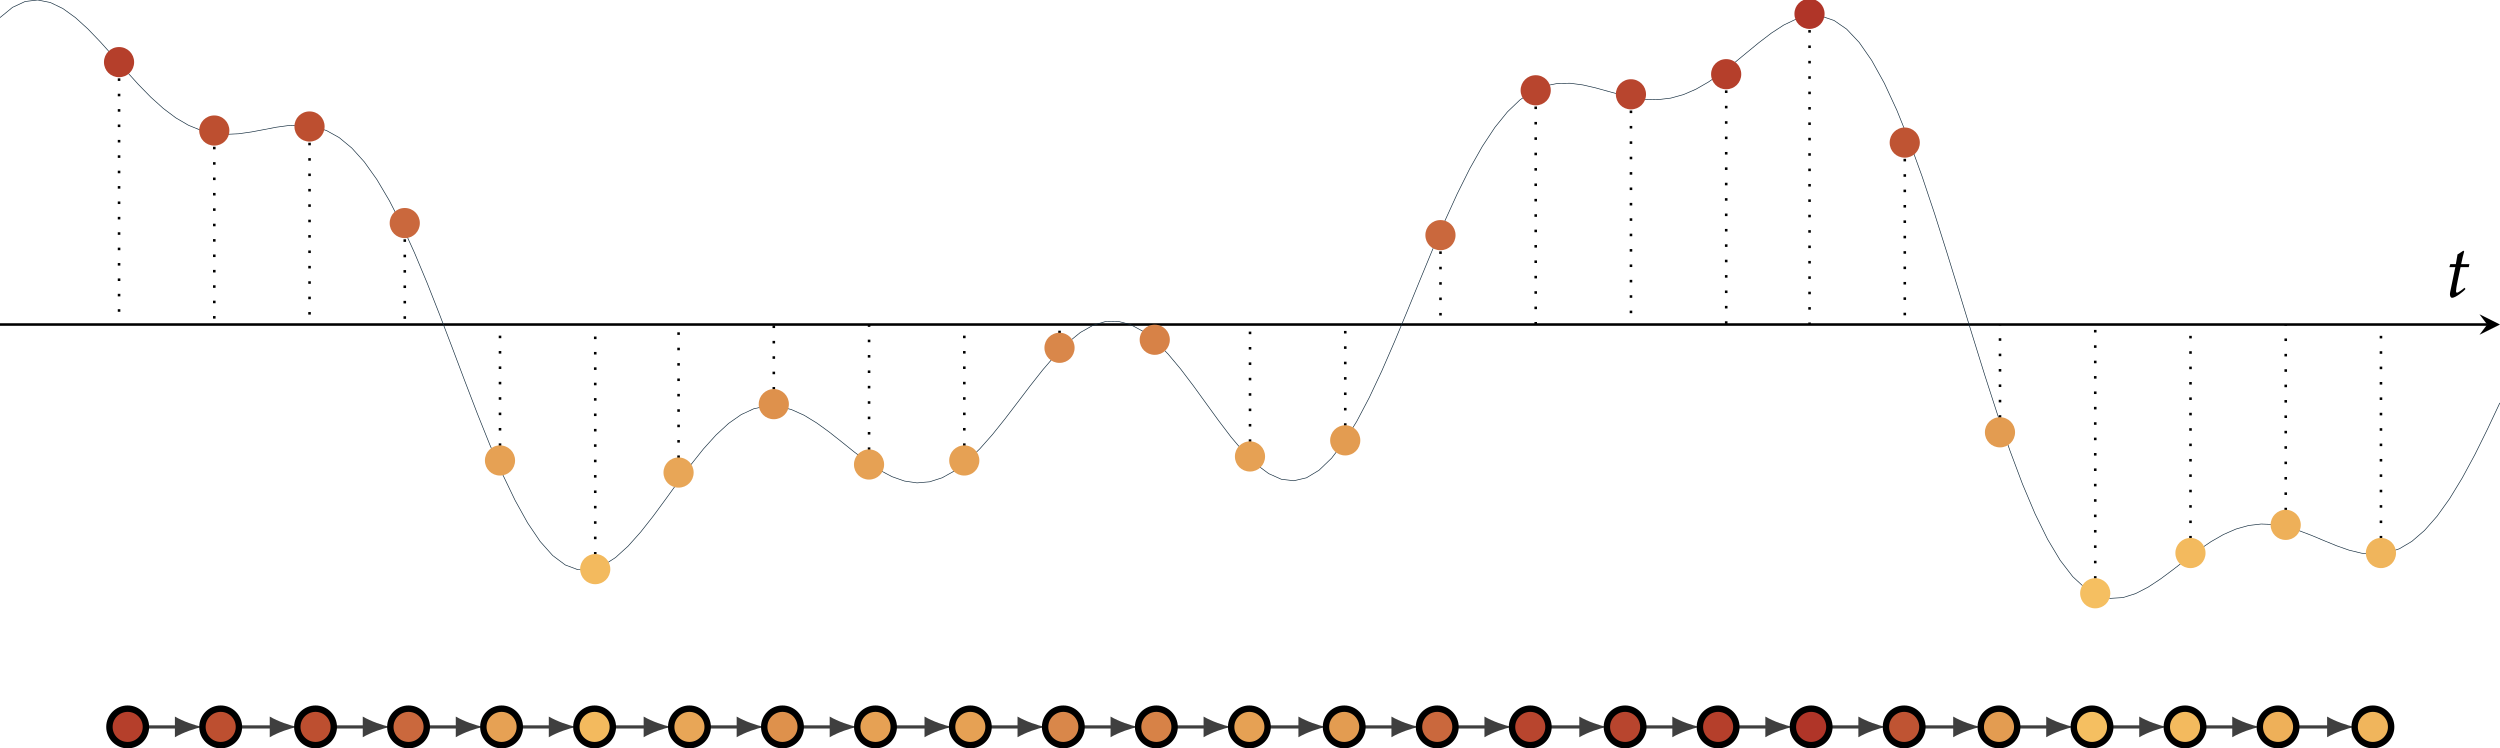 <?xml version="1.0" encoding="UTF-8" standalone="no"?>
<svg
   xmlns:dc="http://purl.org/dc/elements/1.1/"
   xmlns:cc="http://creativecommons.org/ns#"
   xmlns:rdf="http://www.w3.org/1999/02/22-rdf-syntax-ns#"
   xmlns:svg="http://www.w3.org/2000/svg"
   xmlns="http://www.w3.org/2000/svg"
   xmlns:xlink="http://www.w3.org/1999/xlink"
   xmlns:sodipodi="http://sodipodi.sourceforge.net/DTD/sodipodi-0.dtd"
   xmlns:inkscape="http://www.inkscape.org/namespaces/inkscape"
   inkscape:version="1.0 (unknown)"
   sodipodi:docname="time_serie_line_graph.svg"
   id="svg3499"
   version="1.2"
   viewBox="0 0 388.547 116.307"
   height="116.307pt"
   width="388.547pt">
  <sodipodi:namedview
     inkscape:current-layer="surface58248"
     inkscape:window-maximized="0"
     inkscape:window-y="60"
     inkscape:window-x="15"
     inkscape:cy="-11.482441"
     inkscape:cx="308.87472"
     inkscape:zoom="1.8861335"
     showgrid="false"
     id="namedview3501"
     inkscape:window-height="1903"
     inkscape:window-width="2968"
     inkscape:pageshadow="2"
     inkscape:pageopacity="0"
     guidetolerance="10"
     gridtolerance="10"
     objecttolerance="10"
     borderopacity="1"
     bordercolor="#666666"
     pagecolor="#ffffff" />
  <defs
     id="defs3182">
    <g
       id="g3174">
      <symbol
         id="glyph0-0"
         overflow="visible">
        <path
           id="path3156"
           d=""
           style="stroke:none" />
      </symbol>
      <symbol
         id="glyph0-1"
         overflow="visible">
        <path
           id="path3159"
           d="m 5.469,-2.672 c 0,-1.297 -1.031,-2.344 -2.344,-2.344 -1.312,0 -2.344,1.047 -2.344,2.344 0,1.312 1.031,2.344 2.344,2.344 1.312,0 2.344,-1.031 2.344,-2.344 z m 0,0"
           style="stroke:none" />
      </symbol>
      <symbol
         id="glyph1-0"
         overflow="visible">
        <path
           id="path3162"
           d=""
           style="stroke:none" />
      </symbol>
      <symbol
         id="glyph1-1"
         overflow="visible">
        <path
           id="path3165"
           d="M 4.047,-5.109 H 2.766 C 2.875,-5.672 3.125,-6.75 3.234,-7.078 l -0.125,-0.125 C 2.984,-7.125 2.375,-6.688 2.203,-6.625 L 1.938,-5.109 H 1.078 L 0.938,-4.641 H 1.859 L 1.062,-0.781 C 0.938,-0.172 1.141,0.125 1.359,0.125 c 0.5,0 1.766,-0.953 2.078,-1.375 L 3.281,-1.438 C 3.078,-1.25 2.344,-0.672 2.109,-0.672 1.984,-0.672 1.922,-0.844 2,-1.188 1.953,-1.375 2.578,-4.203 2.672,-4.641 h 1.281 z m 0,0"
           style="stroke:none" />
      </symbol>
      <symbol
         id="glyph2-0"
         overflow="visible">
        <path
           id="path3168"
           d=""
           style="stroke:none" />
      </symbol>
      <symbol
         id="glyph2-1"
         overflow="visible">
        <path
           id="path3171"
           d="m 4.906,0.016 v -0.312 C 4.141,-0.344 3.641,-0.203 3.641,-1.109 V -7.844 L 3.547,-7.953 C 2.109,-7.312 2.562,-7.5 1.156,-6.938 l 0.141,0.25 c 0.281,0 0.891,-0.359 1.219,-0.359 0.156,0 0.156,0.359 0.156,0.453 v 5.484 c 0,0.922 -0.562,0.766 -1.297,0.812 v 0.312 c 1.172,-0.031 2.359,-0.031 3.531,0 z m 0,0"
           style="stroke:none" />
      </symbol>
    </g>
    <clipPath
       id="clip1">
      <path
         id="path3176"
         d="M 120.641,94.895 H 509.188 V 190 H 120.641 Z m 0,0" />
    </clipPath>
    <clipPath
       id="clip2">
      <path
         id="path3179"
         d="m 399,94.895 h 6 V 100 h -6 z m 0,0" />
    </clipPath>
  </defs>
  <g
     transform="translate(-120.641,-94.895)"
     id="surface58248">
    <path
       id="path3184"
       transform="matrix(1,0,0,-1,120.642,207.87)"
       d="m 22.678,-0.001 c 3.426,0 5.359,0 4.93,0"
       style="fill:none;stroke:#3f3f3f;stroke-width:0.498;stroke-linecap:butt;stroke-linejoin:miter;stroke-miterlimit:10;stroke-opacity:1" />
    <path
       id="path3186"
       d="m 152.105,207.871 c -1.141,-0.215 -2.996,-0.859 -4.281,-1.609 v 3.215 c 1.285,-0.75 3.141,-1.391 4.281,-1.605"
       style="fill:#3f3f3f;fill-opacity:1;fill-rule:nonzero;stroke:none" />
    <path
       id="path3188"
       transform="matrix(1,0,0,-1,120.642,207.87)"
       d="m 37.135,-0.001 c 3.535,0 5.531,0 5.215,0"
       style="fill:none;stroke:#3f3f3f;stroke-width:0.498;stroke-linecap:butt;stroke-linejoin:miter;stroke-miterlimit:10;stroke-opacity:1" />
    <path
       id="path3190"
       d="m 166.848,207.871 c -1.145,-0.215 -3,-0.859 -4.285,-1.609 v 3.215 c 1.285,-0.75 3.141,-1.391 4.285,-1.605"
       style="fill:#3f3f3f;fill-opacity:1;fill-rule:nonzero;stroke:none" />
    <path
       id="path3192"
       transform="matrix(1,0,0,-1,120.642,207.87)"
       d="m 51.874,-0.001 c 3.43,0 5.363,0 4.934,0"
       style="fill:none;stroke:#3f3f3f;stroke-width:0.498;stroke-linecap:butt;stroke-linejoin:miter;stroke-miterlimit:10;stroke-opacity:1" />
    <path
       id="path3194"
       d="m 181.305,207.871 c -1.145,-0.215 -3,-0.859 -4.285,-1.609 v 3.215 c 1.285,-0.75 3.141,-1.391 4.285,-1.605"
       style="fill:#3f3f3f;fill-opacity:1;fill-rule:nonzero;stroke:none" />
    <path
       id="path3196"
       transform="matrix(1,0,0,-1,120.642,207.87)"
       d="m 66.331,-0.001 c 3.43,0 5.363,0 4.934,0"
       style="fill:none;stroke:#3f3f3f;stroke-width:0.498;stroke-linecap:butt;stroke-linejoin:miter;stroke-miterlimit:10;stroke-opacity:1" />
    <path
       id="path3198"
       d="m 195.762,207.871 c -1.145,-0.215 -3,-0.859 -4.285,-1.609 v 3.215 c 1.285,-0.75 3.141,-1.391 4.285,-1.605"
       style="fill:#3f3f3f;fill-opacity:1;fill-rule:nonzero;stroke:none" />
    <path
       id="path3200"
       transform="matrix(1,0,0,-1,120.642,207.87)"
       d="m 80.788,-0.001 c 3.426,0 5.359,0 4.934,0"
       style="fill:none;stroke:#3f3f3f;stroke-width:0.498;stroke-linecap:butt;stroke-linejoin:miter;stroke-miterlimit:10;stroke-opacity:1" />
    <path
       id="path3202"
       d="m 210.219,207.871 c -1.145,-0.215 -3,-0.859 -4.285,-1.609 v 3.215 c 1.285,-0.75 3.141,-1.391 4.285,-1.605"
       style="fill:#3f3f3f;fill-opacity:1;fill-rule:nonzero;stroke:none" />
    <path
       id="path3204"
       transform="matrix(1,0,0,-1,120.642,207.87)"
       d="m 95.245,-0.001 c 3.539,0 5.535,0 5.215,0"
       style="fill:none;stroke:#3f3f3f;stroke-width:0.498;stroke-linecap:butt;stroke-linejoin:miter;stroke-miterlimit:10;stroke-opacity:1" />
    <path
       id="path3206"
       d="m 224.957,207.871 c -1.141,-0.215 -2.996,-0.859 -4.281,-1.609 v 3.215 c 1.285,-0.75 3.141,-1.391 4.281,-1.605"
       style="fill:#3f3f3f;fill-opacity:1;fill-rule:nonzero;stroke:none" />
    <path
       id="path3208"
       transform="matrix(1,0,0,-1,120.642,207.87)"
       d="m 109.987,-0.001 c 3.426,0 5.359,0 4.93,0"
       style="fill:none;stroke:#3f3f3f;stroke-width:0.498;stroke-linecap:butt;stroke-linejoin:miter;stroke-miterlimit:10;stroke-opacity:1" />
    <path
       id="path3210"
       d="m 239.414,207.871 c -1.141,-0.215 -2.996,-0.859 -4.281,-1.609 v 3.215 c 1.285,-0.75 3.141,-1.391 4.281,-1.605"
       style="fill:#3f3f3f;fill-opacity:1;fill-rule:nonzero;stroke:none" />
    <path
       id="path3212"
       transform="matrix(1,0,0,-1,120.642,207.87)"
       d="m 124.444,-0.001 c 3.426,0 5.359,0 4.93,0"
       style="fill:none;stroke:#3f3f3f;stroke-width:0.498;stroke-linecap:butt;stroke-linejoin:miter;stroke-miterlimit:10;stroke-opacity:1" />
    <path
       id="path3214"
       d="m 253.871,207.871 c -1.141,-0.215 -2.996,-0.859 -4.281,-1.609 v 3.215 c 1.285,-0.75 3.141,-1.391 4.281,-1.605"
       style="fill:#3f3f3f;fill-opacity:1;fill-rule:nonzero;stroke:none" />
    <path
       id="path3216"
       transform="matrix(1,0,0,-1,120.642,207.87)"
       d="m 138.901,-0.001 c 3.535,0 5.531,0 5.215,0"
       style="fill:none;stroke:#3f3f3f;stroke-width:0.498;stroke-linecap:butt;stroke-linejoin:miter;stroke-miterlimit:10;stroke-opacity:1" />
    <path
       id="path3218"
       d="m 268.613,207.871 c -1.145,-0.215 -3,-0.859 -4.285,-1.609 v 3.215 c 1.285,-0.75 3.141,-1.391 4.285,-1.605"
       style="fill:#3f3f3f;fill-opacity:1;fill-rule:nonzero;stroke:none" />
    <path
       id="path3220"
       transform="matrix(1,0,0,-1,120.642,207.87)"
       d="m 153.639,-0.001 c 3.426,0 5.359,0 4.934,0"
       style="fill:none;stroke:#3f3f3f;stroke-width:0.498;stroke-linecap:butt;stroke-linejoin:miter;stroke-miterlimit:10;stroke-opacity:1" />
    <path
       id="path3222"
       d="m 283.07,207.871 c -1.145,-0.215 -3,-0.859 -4.285,-1.609 v 3.215 c 1.285,-0.75 3.141,-1.391 4.285,-1.605"
       style="fill:#3f3f3f;fill-opacity:1;fill-rule:nonzero;stroke:none" />
    <path
       id="path3224"
       transform="matrix(1,0,0,-1,120.642,207.87)"
       d="m 168.096,-0.001 c 3.426,0 5.359,0 4.934,0"
       style="fill:none;stroke:#3f3f3f;stroke-width:0.498;stroke-linecap:butt;stroke-linejoin:miter;stroke-miterlimit:10;stroke-opacity:1" />
    <path
       id="path3226"
       d="m 297.527,207.871 c -1.145,-0.215 -3,-0.859 -4.285,-1.609 v 3.215 c 1.285,-0.75 3.141,-1.391 4.285,-1.605"
       style="fill:#3f3f3f;fill-opacity:1;fill-rule:nonzero;stroke:none" />
    <path
       id="path3228"
       transform="matrix(1,0,0,-1,120.642,207.87)"
       d="m 182.553,-0.001 c 3.426,0 5.359,0 4.934,0"
       style="fill:none;stroke:#3f3f3f;stroke-width:0.498;stroke-linecap:butt;stroke-linejoin:miter;stroke-miterlimit:10;stroke-opacity:1" />
    <path
       id="path3230"
       d="m 311.984,207.871 c -1.145,-0.215 -3,-0.859 -4.285,-1.609 v 3.215 c 1.285,-0.75 3.141,-1.391 4.285,-1.605"
       style="fill:#3f3f3f;fill-opacity:1;fill-rule:nonzero;stroke:none" />
    <path
       id="path3232"
       transform="matrix(1,0,0,-1,120.642,207.87)"
       d="m 197.01,-0.001 c 3.539,0 5.535,0 5.215,0"
       style="fill:none;stroke:#3f3f3f;stroke-width:0.498;stroke-linecap:butt;stroke-linejoin:miter;stroke-miterlimit:10;stroke-opacity:1" />
    <path
       id="path3234"
       d="m 326.723,207.871 c -1.141,-0.215 -3,-0.859 -4.285,-1.609 v 3.215 c 1.285,-0.75 3.145,-1.391 4.285,-1.605"
       style="fill:#3f3f3f;fill-opacity:1;fill-rule:nonzero;stroke:none" />
    <path
       id="path3236"
       transform="matrix(1,0,0,-1,120.642,207.87)"
       d="m 211.749,-0.001 c 3.43,0 5.363,0 4.934,0"
       style="fill:none;stroke:#3f3f3f;stroke-width:0.498;stroke-linecap:butt;stroke-linejoin:miter;stroke-miterlimit:10;stroke-opacity:1" />
    <path
       id="path3238"
       d="m 341.18,207.871 c -1.141,-0.215 -3,-0.859 -4.285,-1.609 v 3.215 c 1.285,-0.75 3.145,-1.391 4.285,-1.605"
       style="fill:#3f3f3f;fill-opacity:1;fill-rule:nonzero;stroke:none" />
    <path
       id="path3240"
       transform="matrix(1,0,0,-1,120.642,207.87)"
       d="m 226.21,-0.001 c 3.426,0 5.359,0 4.93,0"
       style="fill:none;stroke:#3f3f3f;stroke-width:0.498;stroke-linecap:butt;stroke-linejoin:miter;stroke-miterlimit:10;stroke-opacity:1" />
    <path
       id="path3242"
       d="m 355.637,207.871 c -1.141,-0.215 -3,-0.859 -4.285,-1.609 v 3.215 c 1.285,-0.75 3.145,-1.391 4.285,-1.605"
       style="fill:#3f3f3f;fill-opacity:1;fill-rule:nonzero;stroke:none" />
    <path
       id="path3244"
       transform="matrix(1,0,0,-1,120.642,207.87)"
       d="m 240.663,-0.001 c 3.539,0 5.535,0 5.219,0"
       style="fill:none;stroke:#3f3f3f;stroke-width:0.498;stroke-linecap:butt;stroke-linejoin:miter;stroke-miterlimit:10;stroke-opacity:1" />
    <path
       id="path3246"
       d="m 370.379,207.871 c -1.145,-0.215 -3,-0.859 -4.285,-1.609 v 3.215 c 1.285,-0.75 3.141,-1.391 4.285,-1.605"
       style="fill:#3f3f3f;fill-opacity:1;fill-rule:nonzero;stroke:none" />
    <path
       id="path3248"
       transform="matrix(1,0,0,-1,120.642,207.87)"
       d="m 255.405,-0.001 c 3.426,0 5.359,0 4.934,0"
       style="fill:none;stroke:#3f3f3f;stroke-width:0.498;stroke-linecap:butt;stroke-linejoin:miter;stroke-miterlimit:10;stroke-opacity:1" />
    <path
       id="path3250"
       d="m 384.836,207.871 c -1.145,-0.215 -3,-0.859 -4.285,-1.609 v 3.215 c 1.285,-0.75 3.141,-1.391 4.285,-1.605"
       style="fill:#3f3f3f;fill-opacity:1;fill-rule:nonzero;stroke:none" />
    <path
       id="path3252"
       transform="matrix(1,0,0,-1,120.642,207.87)"
       d="m 269.862,-0.001 c 3.426,0 5.359,0 4.93,0"
       style="fill:none;stroke:#3f3f3f;stroke-width:0.498;stroke-linecap:butt;stroke-linejoin:miter;stroke-miterlimit:10;stroke-opacity:1" />
    <path
       id="path3254"
       d="m 399.289,207.871 c -1.141,-0.215 -2.996,-0.859 -4.281,-1.609 v 3.215 c 1.285,-0.75 3.141,-1.391 4.281,-1.605"
       style="fill:#3f3f3f;fill-opacity:1;fill-rule:nonzero;stroke:none" />
    <path
       id="path3256"
       transform="matrix(1,0,0,-1,120.642,207.87)"
       d="m 284.319,-0.001 c 3.426,0 5.359,0 4.934,0"
       style="fill:none;stroke:#3f3f3f;stroke-width:0.498;stroke-linecap:butt;stroke-linejoin:miter;stroke-miterlimit:10;stroke-opacity:1" />
    <path
       id="path3258"
       d="m 413.75,207.871 c -1.145,-0.215 -3,-0.859 -4.285,-1.609 v 3.215 c 1.285,-0.75 3.141,-1.391 4.285,-1.605"
       style="fill:#3f3f3f;fill-opacity:1;fill-rule:nonzero;stroke:none" />
    <path
       id="path3260"
       transform="matrix(1,0,0,-1,120.642,207.87)"
       d="m 298.776,-0.001 c 3.535,0 5.531,0 5.215,0"
       style="fill:none;stroke:#3f3f3f;stroke-width:0.498;stroke-linecap:butt;stroke-linejoin:miter;stroke-miterlimit:10;stroke-opacity:1" />
    <path
       id="path3262"
       d="m 428.488,207.871 c -1.141,-0.215 -3,-0.859 -4.285,-1.609 v 3.215 c 1.285,-0.75 3.145,-1.391 4.285,-1.605"
       style="fill:#3f3f3f;fill-opacity:1;fill-rule:nonzero;stroke:none" />
    <path
       id="path3264"
       transform="matrix(1,0,0,-1,120.642,207.87)"
       d="m 313.514,-0.001 c 3.43,0 5.363,0 4.934,0"
       style="fill:none;stroke:#3f3f3f;stroke-width:0.498;stroke-linecap:butt;stroke-linejoin:miter;stroke-miterlimit:10;stroke-opacity:1" />
    <path
       id="path3266"
       d="m 442.945,207.871 c -1.141,-0.215 -3,-0.859 -4.285,-1.609 v 3.215 c 1.285,-0.75 3.145,-1.391 4.285,-1.605"
       style="fill:#3f3f3f;fill-opacity:1;fill-rule:nonzero;stroke:none" />
    <path
       id="path3268"
       transform="matrix(1,0,0,-1,120.642,207.87)"
       d="m 327.971,-0.001 c 3.43,0 5.363,0 4.934,0"
       style="fill:none;stroke:#3f3f3f;stroke-width:0.498;stroke-linecap:butt;stroke-linejoin:miter;stroke-miterlimit:10;stroke-opacity:1" />
    <path
       id="path3270"
       d="m 457.402,207.871 c -1.145,-0.215 -3,-0.859 -4.285,-1.609 v 3.215 c 1.285,-0.75 3.141,-1.391 4.285,-1.605"
       style="fill:#3f3f3f;fill-opacity:1;fill-rule:nonzero;stroke:none" />
    <path
       id="path3272"
       transform="matrix(1,0,0,-1,120.642,207.87)"
       d="m 342.428,-0.001 c 3.43,0 5.363,0 4.934,0"
       style="fill:none;stroke:#3f3f3f;stroke-width:0.498;stroke-linecap:butt;stroke-linejoin:miter;stroke-miterlimit:10;stroke-opacity:1" />
    <path
       id="path3274"
       d="m 471.859,207.871 c -1.145,-0.215 -3,-0.859 -4.285,-1.609 v 3.215 c 1.285,-0.75 3.141,-1.391 4.285,-1.605"
       style="fill:#3f3f3f;fill-opacity:1;fill-rule:nonzero;stroke:none" />
    <path
       id="path3276"
       transform="matrix(1,0,0,-1,120.642,207.87)"
       d="m 356.885,-0.001 c 3.539,0 5.535,0 5.215,0"
       style="fill:none;stroke:#3f3f3f;stroke-width:0.498;stroke-linecap:butt;stroke-linejoin:miter;stroke-miterlimit:10;stroke-opacity:1" />
    <path
       id="path3278"
       d="m 486.598,207.871 c -1.141,-0.215 -2.996,-0.859 -4.281,-1.609 v 3.215 c 1.285,-0.75 3.141,-1.391 4.281,-1.605"
       style="fill:#3f3f3f;fill-opacity:1;fill-rule:nonzero;stroke:none" />
    <path
       id="path3280"
       transform="matrix(1,0,0,-1,120.642,207.87)"
       d="M -0.001,62.538 H 386.553"
       style="fill:none;stroke:#000000;stroke-width:0.399;stroke-linecap:butt;stroke-linejoin:miter;stroke-miterlimit:10;stroke-opacity:1" />
    <path
       id="path3282"
       d="M 509.188,145.332 506,143.738 507.195,145.332 506,146.926"
       style="fill:#000000;fill-opacity:1;fill-rule:nonzero;stroke:none" />
    <g
       id="g3286"
       clip-rule="nonzero"
       clip-path="url(#clip1)">
      <path
         transform="matrix(1,0,0,-1,120.642,207.87)"
         id="path3284"
         d="m -0.001,110.241 1.953,1.598 1.953,0.902 1.953,0.234 1.953,-0.387 1.953,-0.938 1.949,-1.406 1.953,-1.773 1.953,-2.035 1.953,-2.184 1.953,-2.219 1.953,-2.156 1.949,-1.996 1.953,-1.762 1.953,-1.469 1.953,-1.141 1.953,-0.797 1.953,-0.461 1.949,-0.16 1.953,0.094 1.953,0.277 1.953,0.367 1.953,0.375 1.953,0.266 1.949,0.066 1.953,-0.234 1.953,-0.625 1.953,-1.09 1.953,-1.613 1.953,-2.164 1.953,-2.742 1.949,-3.297 1.953,-3.816 1.953,-4.289 1.953,-4.668 1.953,-4.953 1.953,-5.117 1.949,-5.164 1.953,-5.082 1.953,-4.867 1.953,-4.527 1.953,-4.066 1.953,-3.52 1.949,-2.883 1.953,-2.191 1.953,-1.461 1.953,-0.734 1.953,-0.016 1.953,0.648 1.949,1.258 1.953,1.773 1.953,2.188 1.953,2.48 1.953,2.656 1.953,2.703 1.949,2.633 1.953,2.453 1.953,2.16 1.953,1.801 1.953,1.367 1.953,0.906 1.953,0.422 1.949,-0.051 1.953,-0.492 1.953,-0.875 1.953,-1.191 1.953,-1.414 1.953,-1.543 1.949,-1.566 1.953,-1.488 1.953,-1.309 1.953,-1.039 1.953,-0.688 1.953,-0.285 1.949,0.168 1.953,0.625 1.953,1.09 1.953,1.52 1.953,1.898 1.953,2.207 1.949,2.434 1.953,2.555 1.953,2.57 1.953,2.48 1.953,2.273 1.953,1.973 1.949,1.582 1.953,1.109 1.953,0.594 1.953,0.035 1.953,-0.516 1.953,-1.055 1.953,-1.559 1.949,-1.988 1.953,-2.336 1.953,-2.574 1.953,-2.699 1.953,-2.691 1.953,-2.574 1.949,-2.305 1.953,-1.93 1.953,-1.449 1.953,-0.871 1.953,-0.23 1.953,0.457 1.949,1.172 1.953,1.875 1.953,2.551 1.953,3.164 1.953,3.707 1.953,4.152 1.949,4.48 1.953,4.688 1.953,4.77 1.953,4.727 1.953,4.562 1.953,4.285 1.949,3.91 1.953,3.461 1.953,2.957 1.953,2.414 1.953,1.867 1.953,1.332 1.953,0.832 1.949,0.391 1.953,0.023 1.953,-0.258 1.953,-0.449 1.953,-0.543 1.953,-0.535 1.949,-0.445 1.953,-0.273 1.953,-0.039 1.953,0.234 1.953,0.539 1.953,0.84 1.949,1.121 1.953,1.355 1.953,1.523 1.953,1.613 1.953,1.605 1.953,1.496 1.949,1.27 1.953,0.93 1.953,0.488 1.953,-0.047 1.953,-0.668 1.953,-1.344 1.953,-2.066 1.949,-2.805 1.953,-3.527 1.953,-4.215 1.953,-4.848 1.953,-5.391 1.953,-5.828 1.949,-6.148 1.953,-6.324 1.953,-6.371 1.953,-6.277 1.953,-6.035 1.953,-5.672 1.949,-5.195 1.953,-4.621 1.953,-3.969 1.953,-3.262 1.953,-2.539 1.953,-1.805 1.949,-1.113 1.953,-0.457 1.953,0.121 1.953,0.617 1.953,1.004 1.953,1.289 1.949,1.453 1.953,1.516 1.953,1.473 1.953,1.332 1.953,1.121 1.953,0.852 1.949,0.547 1.953,0.23 1.953,-0.078 1.953,-0.359 1.953,-0.582 1.953,-0.742 1.953,-0.82 1.949,-0.797 1.953,-0.688 1.953,-0.473 1.953,-0.176 1.953,0.207 1.953,0.66 1.949,1.156 1.953,1.684 1.953,2.215 1.953,2.727 1.953,3.203 1.953,3.605 1.949,3.934 1.953,4.148"
         style="fill:none;stroke:#0f283a;stroke-width:0.1;stroke-linecap:butt;stroke-linejoin:miter;stroke-miterlimit:10;stroke-opacity:1" />
    </g>
    <path
       id="path3288"
       transform="matrix(1,0,0,-1,120.642,207.87)"
       d="M 18.503,103.19 V 62.538"
       style="fill:none;stroke:#000000;stroke-width:0.399;stroke-linecap:butt;stroke-linejoin:miter;stroke-miterlimit:10;stroke-dasharray:0.399, 1.993;stroke-opacity:1" />
    <g
       id="g3292"
       style="fill:#b53f2b;fill-opacity:1">
      <use
         height="100%"
         width="100%"
         id="use3290"
         y="107.222"
         x="136.018"
         xlink:href="#glyph0-1" />
    </g>
    <path
       id="path3294"
       transform="matrix(1,0,0,-1,120.642,207.87)"
       d="M 33.303,92.558 V 62.538"
       style="fill:none;stroke:#000000;stroke-width:0.399;stroke-linecap:butt;stroke-linejoin:miter;stroke-miterlimit:10;stroke-dasharray:0.399, 1.993;stroke-opacity:1" />
    <g
       id="g3298"
       style="fill:#bd4f30;fill-opacity:1">
      <use
         height="100%"
         width="100%"
         id="use3296"
         y="117.853"
         x="150.82"
         xlink:href="#glyph0-1" />
    </g>
    <path
       id="path3300"
       transform="matrix(1,0,0,-1,120.642,207.87)"
       d="M 48.108,93.183 V 62.538"
       style="fill:none;stroke:#000000;stroke-width:0.399;stroke-linecap:butt;stroke-linejoin:miter;stroke-miterlimit:10;stroke-dasharray:0.399, 1.993;stroke-opacity:1" />
    <g
       id="g3304"
       style="fill:#bd4f30;fill-opacity:1">
      <use
         height="100%"
         width="100%"
         id="use3302"
         y="117.228"
         x="165.622"
         xlink:href="#glyph0-1" />
    </g>
    <path
       id="path3306"
       transform="matrix(1,0,0,-1,120.642,207.87)"
       d="M 62.909,78.175 V 62.538"
       style="fill:none;stroke:#000000;stroke-width:0.399;stroke-linecap:butt;stroke-linejoin:miter;stroke-miterlimit:10;stroke-dasharray:0.399, 1.993;stroke-opacity:1" />
    <g
       id="g3310"
       style="fill:#ca683d;fill-opacity:1">
      <use
         height="100%"
         width="100%"
         id="use3308"
         y="132.237"
         x="180.423"
         xlink:href="#glyph0-1" />
    </g>
    <path
       id="path3312"
       transform="matrix(1,0,0,-1,120.642,207.87)"
       d="M 77.71,41.276 V 62.538"
       style="fill:none;stroke:#000000;stroke-width:0.399;stroke-linecap:butt;stroke-linejoin:miter;stroke-miterlimit:10;stroke-dasharray:0.399, 1.993;stroke-opacity:1" />
    <g
       id="g3316"
       style="fill:#e6a154;fill-opacity:1">
      <use
         height="100%"
         width="100%"
         id="use3314"
         y="169.135"
         x="195.225"
         xlink:href="#glyph0-1" />
    </g>
    <path
       id="path3318"
       transform="matrix(1,0,0,-1,120.642,207.87)"
       d="M 92.51,24.39 V 62.538"
       style="fill:none;stroke:#000000;stroke-width:0.399;stroke-linecap:butt;stroke-linejoin:miter;stroke-miterlimit:10;stroke-dasharray:0.399, 1.993;stroke-opacity:1" />
    <g
       id="g3322"
       style="fill:#f3ba5e;fill-opacity:1">
      <use
         height="100%"
         width="100%"
         id="use3320"
         y="186.02"
         x="210.027"
         xlink:href="#glyph0-1" />
    </g>
    <path
       id="path3324"
       transform="matrix(1,0,0,-1,120.642,207.87)"
       d="M 105.463,39.401 V 62.538"
       style="fill:none;stroke:#000000;stroke-width:0.399;stroke-linecap:butt;stroke-linejoin:miter;stroke-miterlimit:10;stroke-dasharray:0.399, 1.993;stroke-opacity:1" />
    <g
       id="g3328"
       style="fill:#e8a657;fill-opacity:1">
      <use
         height="100%"
         width="100%"
         id="use3326"
         y="171.011"
         x="222.978"
         xlink:href="#glyph0-1" />
    </g>
    <path
       id="path3330"
       transform="matrix(1,0,0,-1,120.642,207.87)"
       d="M 120.264,50.03 V 62.538"
       style="fill:none;stroke:#000000;stroke-width:0.399;stroke-linecap:butt;stroke-linejoin:miter;stroke-miterlimit:10;stroke-dasharray:0.399, 1.993;stroke-opacity:1" />
    <g
       id="g3334"
       style="fill:#de914c;fill-opacity:1">
      <use
         height="100%"
         width="100%"
         id="use3332"
         y="160.38"
         x="237.78"
         xlink:href="#glyph0-1" />
    </g>
    <path
       id="path3336"
       transform="matrix(1,0,0,-1,120.642,207.87)"
       d="M 135.069,40.651 V 62.538"
       style="fill:none;stroke:#000000;stroke-width:0.399;stroke-linecap:butt;stroke-linejoin:miter;stroke-miterlimit:10;stroke-dasharray:0.399, 1.993;stroke-opacity:1" />
    <g
       id="g3340"
       style="fill:#e6a154;fill-opacity:1">
      <use
         height="100%"
         width="100%"
         id="use3338"
         y="169.76"
         x="252.581"
         xlink:href="#glyph0-1" />
    </g>
    <path
       id="path3342"
       transform="matrix(1,0,0,-1,120.642,207.87)"
       d="M 149.87,41.276 V 62.538"
       style="fill:none;stroke:#000000;stroke-width:0.399;stroke-linecap:butt;stroke-linejoin:miter;stroke-miterlimit:10;stroke-dasharray:0.399, 1.993;stroke-opacity:1" />
    <g
       id="g3346"
       style="fill:#e6a154;fill-opacity:1">
      <use
         height="100%"
         width="100%"
         id="use3344"
         y="169.135"
         x="267.383"
         xlink:href="#glyph0-1" />
    </g>
    <path
       id="path3348"
       transform="matrix(1,0,0,-1,120.642,207.87)"
       d="m 164.671,58.788 v 3.75"
       style="fill:none;stroke:#000000;stroke-width:0.399;stroke-linecap:butt;stroke-linejoin:miter;stroke-miterlimit:10;stroke-dasharray:0.399, 1.993;stroke-opacity:1" />
    <g
       id="g3352"
       style="fill:#d9874a;fill-opacity:1">
      <use
         height="100%"
         width="100%"
         id="use3350"
         y="151.624"
         x="282.185"
         xlink:href="#glyph0-1" />
    </g>
    <path
       id="path3354"
       transform="matrix(1,0,0,-1,120.642,207.87)"
       d="m 179.471,60.038 v 2.5"
       style="fill:none;stroke:#000000;stroke-width:0.399;stroke-linecap:butt;stroke-linejoin:miter;stroke-miterlimit:10;stroke-dasharray:0.399, 1.993;stroke-opacity:1" />
    <g
       id="g3358"
       style="fill:#d78247;fill-opacity:1">
      <use
         height="100%"
         width="100%"
         id="use3356"
         y="150.373"
         x="296.986"
         xlink:href="#glyph0-1" />
    </g>
    <path
       id="path3360"
       transform="matrix(1,0,0,-1,120.642,207.87)"
       d="M 194.276,41.901 V 62.538"
       style="fill:none;stroke:#000000;stroke-width:0.399;stroke-linecap:butt;stroke-linejoin:miter;stroke-miterlimit:10;stroke-dasharray:0.399, 1.993;stroke-opacity:1" />
    <g
       id="g3364"
       style="fill:#e6a154;fill-opacity:1">
      <use
         height="100%"
         width="100%"
         id="use3362"
         y="168.51"
         x="311.788"
         xlink:href="#glyph0-1" />
    </g>
    <path
       id="path3366"
       transform="matrix(1,0,0,-1,120.642,207.87)"
       d="M 209.077,44.401 V 62.538"
       style="fill:none;stroke:#000000;stroke-width:0.399;stroke-linecap:butt;stroke-linejoin:miter;stroke-miterlimit:10;stroke-dasharray:0.399, 1.993;stroke-opacity:1" />
    <g
       id="g3370"
       style="fill:#e39c51;fill-opacity:1">
      <use
         height="100%"
         width="100%"
         id="use3368"
         y="166.008"
         x="326.59"
         xlink:href="#glyph0-1" />
    </g>
    <path
       id="path3372"
       transform="matrix(1,0,0,-1,120.642,207.87)"
       d="M 223.878,76.3 V 62.538"
       style="fill:none;stroke:#000000;stroke-width:0.399;stroke-linecap:butt;stroke-linejoin:miter;stroke-miterlimit:10;stroke-dasharray:0.399, 1.993;stroke-opacity:1" />
    <g
       id="g3376"
       style="fill:#ca683d;fill-opacity:1">
      <use
         height="100%"
         width="100%"
         id="use3374"
         y="134.113"
         x="341.391"
         xlink:href="#glyph0-1" />
    </g>
    <path
       id="path3378"
       transform="matrix(1,0,0,-1,120.642,207.87)"
       d="M 238.678,98.811 V 62.538"
       style="fill:none;stroke:#000000;stroke-width:0.399;stroke-linecap:butt;stroke-linejoin:miter;stroke-miterlimit:10;stroke-dasharray:0.399, 1.993;stroke-opacity:1" />
    <g
       id="g3382"
       style="fill:#b8452e;fill-opacity:1">
      <use
         height="100%"
         width="100%"
         id="use3380"
         y="111.6"
         x="356.193"
         xlink:href="#glyph0-1" />
    </g>
    <path
       id="path3384"
       transform="matrix(1,0,0,-1,120.642,207.87)"
       d="M 253.483,98.186 V 62.538"
       style="fill:none;stroke:#000000;stroke-width:0.399;stroke-linecap:butt;stroke-linejoin:miter;stroke-miterlimit:10;stroke-dasharray:0.399, 1.993;stroke-opacity:1" />
    <g
       id="g3388"
       style="fill:#b8452e;fill-opacity:1">
      <use
         height="100%"
         width="100%"
         id="use3386"
         y="112.225"
         x="370.995"
         xlink:href="#glyph0-1" />
    </g>
    <path
       id="path3390"
       transform="matrix(1,0,0,-1,120.642,207.87)"
       d="M 268.284,101.315 V 62.538"
       style="fill:none;stroke:#000000;stroke-width:0.399;stroke-linecap:butt;stroke-linejoin:miter;stroke-miterlimit:10;stroke-dasharray:0.399, 1.993;stroke-opacity:1" />
    <g
       id="g3394"
       style="fill:#b53f2b;fill-opacity:1">
      <use
         height="100%"
         width="100%"
         id="use3392"
         y="109.098"
         x="385.796"
         xlink:href="#glyph0-1" />
    </g>
    <path
       id="path3396"
       transform="matrix(1,0,0,-1,120.642,207.87)"
       d="M 281.237,110.694 V 62.538"
       style="fill:none;stroke:#000000;stroke-width:0.399;stroke-linecap:butt;stroke-linejoin:miter;stroke-miterlimit:10;stroke-dasharray:0.399, 1.993;stroke-opacity:1" />
    <g
       id="g3402"
       clip-rule="nonzero"
       clip-path="url(#clip2)">
      <g
         id="g3400"
         style="fill:#b03528;fill-opacity:1">
        <use
           height="100%"
           width="100%"
           id="use3398"
           y="99.717"
           x="398.748"
           xlink:href="#glyph0-1" />
      </g>
    </g>
    <path
       id="path3404"
       transform="matrix(1,0,0,-1,120.642,207.87)"
       d="M 296.038,90.683 V 62.538"
       style="fill:none;stroke:#000000;stroke-width:0.399;stroke-linecap:butt;stroke-linejoin:miter;stroke-miterlimit:10;stroke-dasharray:0.399, 1.993;stroke-opacity:1" />
    <g
       id="g3408"
       style="fill:#bf5433;fill-opacity:1">
      <use
         height="100%"
         width="100%"
         id="use3406"
         y="119.73"
         x="413.55"
         xlink:href="#glyph0-1" />
    </g>
    <path
       id="path3410"
       transform="matrix(1,0,0,-1,120.642,207.87)"
       d="M 310.838,45.655 V 62.538"
       style="fill:none;stroke:#000000;stroke-width:0.399;stroke-linecap:butt;stroke-linejoin:miter;stroke-miterlimit:10;stroke-dasharray:0.399, 1.993;stroke-opacity:1" />
    <g
       id="g3414"
       style="fill:#e39c51;fill-opacity:1">
      <use
         height="100%"
         width="100%"
         id="use3412"
         y="164.757"
         x="428.351"
         xlink:href="#glyph0-1" />
    </g>
    <path
       id="path3416"
       transform="matrix(1,0,0,-1,120.642,207.87)"
       d="M 325.639,20.64 V 62.538"
       style="fill:none;stroke:#000000;stroke-width:0.399;stroke-linecap:butt;stroke-linejoin:miter;stroke-miterlimit:10;stroke-dasharray:0.399, 1.993;stroke-opacity:1" />
    <g
       id="g3420"
       style="fill:#f5bf61;fill-opacity:1">
      <use
         height="100%"
         width="100%"
         id="use3418"
         y="189.773"
         x="443.153"
         xlink:href="#glyph0-1" />
    </g>
    <path
       id="path3422"
       transform="matrix(1,0,0,-1,120.642,207.87)"
       d="M 340.444,26.893 V 62.538"
       style="fill:none;stroke:#000000;stroke-width:0.399;stroke-linecap:butt;stroke-linejoin:miter;stroke-miterlimit:10;stroke-dasharray:0.399, 1.993;stroke-opacity:1" />
    <g
       id="g3426"
       style="fill:#f3ba5e;fill-opacity:1">
      <use
         height="100%"
         width="100%"
         id="use3424"
         y="183.519"
         x="457.955"
         xlink:href="#glyph0-1" />
    </g>
    <path
       id="path3428"
       transform="matrix(1,0,0,-1,120.642,207.87)"
       d="M 355.245,31.268 V 62.538"
       style="fill:none;stroke:#000000;stroke-width:0.399;stroke-linecap:butt;stroke-linejoin:miter;stroke-miterlimit:10;stroke-dasharray:0.399, 1.993;stroke-opacity:1" />
    <g
       id="g3432"
       style="fill:#eeb059;fill-opacity:1">
      <use
         height="100%"
         width="100%"
         id="use3430"
         y="179.141"
         x="472.756"
         xlink:href="#glyph0-1" />
    </g>
    <path
       id="path3434"
       transform="matrix(1,0,0,-1,120.642,207.87)"
       d="M 370.046,26.893 V 62.538"
       style="fill:none;stroke:#000000;stroke-width:0.399;stroke-linecap:butt;stroke-linejoin:miter;stroke-miterlimit:10;stroke-dasharray:0.399, 1.993;stroke-opacity:1" />
    <g
       id="g3438"
       style="fill:#f0b55c;fill-opacity:1">
      <use
         height="100%"
         width="100%"
         id="use3436"
         y="183.519"
         x="487.558"
         xlink:href="#glyph0-1" />
    </g>
    <g
       id="g3442"
       style="fill:#000000;fill-opacity:1">
      <use
         height="100%"
         width="100%"
         id="use3440"
         y="141.056"
         x="500.385"
         xlink:href="#glyph1-1" />
    </g>
    <path
       id="path3444"
       transform="matrix(1,0,0,-1,120.642,207.87)"
       d="m 22.678,-0.001 c 0,1.566 -1.27,2.836 -2.836,2.836 -1.566,0 -2.836,-1.27 -2.836,-2.836 0,-1.563 1.27,-2.832 2.836,-2.832 1.566,0 2.836,1.27 2.836,2.832 z m 0,0"
       style="fill:#b53f2b;fill-opacity:1;fill-rule:nonzero;stroke:#000000;stroke-width:0.996;stroke-linecap:butt;stroke-linejoin:miter;stroke-miterlimit:10;stroke-opacity:1" />
    <path
       id="path3446"
       transform="matrix(1,0,0,-1,120.642,207.87)"
       d="m 37.135,-0.001 c 0,1.566 -1.27,2.836 -2.836,2.836 -1.566,0 -2.836,-1.27 -2.836,-2.836 0,-1.563 1.27,-2.832 2.836,-2.832 1.566,0 2.836,1.27 2.836,2.832 z m 0,0"
       style="fill:#bd4f30;fill-opacity:1;fill-rule:nonzero;stroke:#000000;stroke-width:0.996;stroke-linecap:butt;stroke-linejoin:miter;stroke-miterlimit:10;stroke-opacity:1" />
    <path
       id="path3448"
       transform="matrix(1,0,0,-1,120.642,207.87)"
       d="m 51.874,-0.001 c 0,1.566 -1.27,2.836 -2.832,2.836 -1.566,0 -2.836,-1.27 -2.836,-2.836 0,-1.563 1.27,-2.832 2.836,-2.832 1.562,0 2.832,1.27 2.832,2.832 z m 0,0"
       style="fill:#bd4f30;fill-opacity:1;fill-rule:nonzero;stroke:#000000;stroke-width:0.996;stroke-linecap:butt;stroke-linejoin:miter;stroke-miterlimit:10;stroke-opacity:1" />
    <path
       id="path3450"
       transform="matrix(1,0,0,-1,120.642,207.87)"
       d="m 66.331,-0.001 c 0,1.566 -1.27,2.836 -2.832,2.836 -1.566,0 -2.836,-1.27 -2.836,-2.836 0,-1.563 1.27,-2.832 2.836,-2.832 1.562,0 2.832,1.27 2.832,2.832 z m 0,0"
       style="fill:#ca683d;fill-opacity:1;fill-rule:nonzero;stroke:#000000;stroke-width:0.996;stroke-linecap:butt;stroke-linejoin:miter;stroke-miterlimit:10;stroke-opacity:1" />
    <path
       id="path3452"
       transform="matrix(1,0,0,-1,120.642,207.87)"
       d="m 80.788,-0.001 c 0,1.566 -1.27,2.836 -2.832,2.836 -1.566,0 -2.836,-1.27 -2.836,-2.836 0,-1.563 1.27,-2.832 2.836,-2.832 1.562,0 2.832,1.27 2.832,2.832 z m 0,0"
       style="fill:#e6a154;fill-opacity:1;fill-rule:nonzero;stroke:#000000;stroke-width:0.996;stroke-linecap:butt;stroke-linejoin:miter;stroke-miterlimit:10;stroke-opacity:1" />
    <path
       id="path3454"
       transform="matrix(1,0,0,-1,120.642,207.87)"
       d="m 95.245,-0.001 c 0,1.566 -1.27,2.836 -2.836,2.836 -1.562,0 -2.832,-1.27 -2.832,-2.836 0,-1.563 1.27,-2.832 2.832,-2.832 1.566,0 2.836,1.27 2.836,2.832 z m 0,0"
       style="fill:#f3ba5e;fill-opacity:1;fill-rule:nonzero;stroke:#000000;stroke-width:0.996;stroke-linecap:butt;stroke-linejoin:miter;stroke-miterlimit:10;stroke-opacity:1" />
    <path
       id="path3456"
       transform="matrix(1,0,0,-1,120.642,207.87)"
       d="m 109.987,-0.001 c 0,1.566 -1.27,2.836 -2.836,2.836 -1.566,0 -2.836,-1.27 -2.836,-2.836 0,-1.563 1.27,-2.832 2.836,-2.832 1.566,0 2.836,1.27 2.836,2.832 z m 0,0"
       style="fill:#e8a657;fill-opacity:1;fill-rule:nonzero;stroke:#000000;stroke-width:0.996;stroke-linecap:butt;stroke-linejoin:miter;stroke-miterlimit:10;stroke-opacity:1" />
    <path
       id="path3458"
       transform="matrix(1,0,0,-1,120.642,207.87)"
       d="m 124.444,-0.001 c 0,1.566 -1.27,2.836 -2.836,2.836 -1.566,0 -2.836,-1.27 -2.836,-2.836 0,-1.563 1.27,-2.832 2.836,-2.832 1.566,0 2.836,1.27 2.836,2.832 z m 0,0"
       style="fill:#de914c;fill-opacity:1;fill-rule:nonzero;stroke:#000000;stroke-width:0.996;stroke-linecap:butt;stroke-linejoin:miter;stroke-miterlimit:10;stroke-opacity:1" />
    <path
       id="path3460"
       transform="matrix(1,0,0,-1,120.642,207.87)"
       d="m 138.901,-0.001 c 0,1.566 -1.27,2.836 -2.836,2.836 -1.566,0 -2.836,-1.27 -2.836,-2.836 0,-1.563 1.27,-2.832 2.836,-2.832 1.566,0 2.836,1.27 2.836,2.832 z m 0,0"
       style="fill:#e6a154;fill-opacity:1;fill-rule:nonzero;stroke:#000000;stroke-width:0.996;stroke-linecap:butt;stroke-linejoin:miter;stroke-miterlimit:10;stroke-opacity:1" />
    <path
       id="path3462"
       transform="matrix(1,0,0,-1,120.642,207.87)"
       d="m 153.639,-0.001 c 0,1.566 -1.27,2.836 -2.836,2.836 -1.562,0 -2.832,-1.27 -2.832,-2.836 0,-1.563 1.27,-2.832 2.832,-2.832 1.566,0 2.836,1.27 2.836,2.832 z m 0,0"
       style="fill:#e6a154;fill-opacity:1;fill-rule:nonzero;stroke:#000000;stroke-width:0.996;stroke-linecap:butt;stroke-linejoin:miter;stroke-miterlimit:10;stroke-opacity:1" />
    <path
       id="path3464"
       transform="matrix(1,0,0,-1,120.642,207.87)"
       d="m 168.096,-0.001 c 0,1.566 -1.27,2.836 -2.836,2.836 -1.562,0 -2.832,-1.27 -2.832,-2.836 0,-1.563 1.27,-2.832 2.832,-2.832 1.566,0 2.836,1.27 2.836,2.832 z m 0,0"
       style="fill:#d9874a;fill-opacity:1;fill-rule:nonzero;stroke:#000000;stroke-width:0.996;stroke-linecap:butt;stroke-linejoin:miter;stroke-miterlimit:10;stroke-opacity:1" />
    <path
       id="path3466"
       transform="matrix(1,0,0,-1,120.642,207.87)"
       d="m 182.553,-0.001 c 0,1.566 -1.27,2.836 -2.836,2.836 -1.562,0 -2.832,-1.27 -2.832,-2.836 0,-1.563 1.27,-2.832 2.832,-2.832 1.566,0 2.836,1.27 2.836,2.832 z m 0,0"
       style="fill:#d78247;fill-opacity:1;fill-rule:nonzero;stroke:#000000;stroke-width:0.996;stroke-linecap:butt;stroke-linejoin:miter;stroke-miterlimit:10;stroke-opacity:1" />
    <path
       id="path3468"
       transform="matrix(1,0,0,-1,120.642,207.87)"
       d="m 197.01,-0.001 c 0,1.566 -1.27,2.836 -2.836,2.836 -1.562,0 -2.832,-1.27 -2.832,-2.836 0,-1.563 1.27,-2.832 2.832,-2.832 1.566,0 2.836,1.27 2.836,2.832 z m 0,0"
       style="fill:#e6a154;fill-opacity:1;fill-rule:nonzero;stroke:#000000;stroke-width:0.996;stroke-linecap:butt;stroke-linejoin:miter;stroke-miterlimit:10;stroke-opacity:1" />
    <path
       id="path3470"
       transform="matrix(1,0,0,-1,120.642,207.87)"
       d="m 211.749,-0.001 c 0,1.566 -1.266,2.836 -2.832,2.836 -1.566,0 -2.836,-1.27 -2.836,-2.836 0,-1.563 1.27,-2.832 2.836,-2.832 1.566,0 2.832,1.27 2.832,2.832 z m 0,0"
       style="fill:#e39c51;fill-opacity:1;fill-rule:nonzero;stroke:#000000;stroke-width:0.996;stroke-linecap:butt;stroke-linejoin:miter;stroke-miterlimit:10;stroke-opacity:1" />
    <path
       id="path3472"
       transform="matrix(1,0,0,-1,120.642,207.87)"
       d="m 226.21,-0.001 c 0,1.566 -1.27,2.836 -2.836,2.836 -1.566,0 -2.836,-1.27 -2.836,-2.836 0,-1.563 1.27,-2.832 2.836,-2.832 1.566,0 2.836,1.27 2.836,2.832 z m 0,0"
       style="fill:#ca683d;fill-opacity:1;fill-rule:nonzero;stroke:#000000;stroke-width:0.996;stroke-linecap:butt;stroke-linejoin:miter;stroke-miterlimit:10;stroke-opacity:1" />
    <path
       id="path3474"
       transform="matrix(1,0,0,-1,120.642,207.87)"
       d="m 240.663,-0.001 c 0,1.566 -1.266,2.836 -2.832,2.836 -1.566,0 -2.836,-1.27 -2.836,-2.836 0,-1.563 1.27,-2.832 2.836,-2.832 1.566,0 2.832,1.27 2.832,2.832 z m 0,0"
       style="fill:#b8452e;fill-opacity:1;fill-rule:nonzero;stroke:#000000;stroke-width:0.996;stroke-linecap:butt;stroke-linejoin:miter;stroke-miterlimit:10;stroke-opacity:1" />
    <path
       id="path3476"
       transform="matrix(1,0,0,-1,120.642,207.87)"
       d="m 255.405,-0.001 c 0,1.566 -1.27,2.836 -2.836,2.836 -1.562,0 -2.832,-1.27 -2.832,-2.836 0,-1.563 1.27,-2.832 2.832,-2.832 1.566,0 2.836,1.27 2.836,2.832 z m 0,0"
       style="fill:#b8452e;fill-opacity:1;fill-rule:nonzero;stroke:#000000;stroke-width:0.996;stroke-linecap:butt;stroke-linejoin:miter;stroke-miterlimit:10;stroke-opacity:1" />
    <path
       id="path3478"
       transform="matrix(1,0,0,-1,120.642,207.87)"
       d="m 269.862,-0.001 c 0,1.566 -1.27,2.836 -2.836,2.836 -1.566,0 -2.832,-1.27 -2.832,-2.836 0,-1.563 1.266,-2.832 2.832,-2.832 1.566,0 2.836,1.27 2.836,2.832 z m 0,0"
       style="fill:#b53f2b;fill-opacity:1;fill-rule:nonzero;stroke:#000000;stroke-width:0.996;stroke-linecap:butt;stroke-linejoin:miter;stroke-miterlimit:10;stroke-opacity:1" />
    <path
       id="path3480"
       transform="matrix(1,0,0,-1,120.642,207.87)"
       d="m 284.319,-0.001 c 0,1.566 -1.27,2.836 -2.836,2.836 -1.566,0 -2.836,-1.27 -2.836,-2.836 0,-1.563 1.27,-2.832 2.836,-2.832 1.566,0 2.836,1.27 2.836,2.832 z m 0,0"
       style="fill:#b03528;fill-opacity:1;fill-rule:nonzero;stroke:#000000;stroke-width:0.996;stroke-linecap:butt;stroke-linejoin:miter;stroke-miterlimit:10;stroke-opacity:1" />
    <path
       id="path3482"
       transform="matrix(1,0,0,-1,120.642,207.87)"
       d="m 298.776,-0.001 c 0,1.566 -1.27,2.836 -2.836,2.836 -1.566,0 -2.832,-1.27 -2.832,-2.836 0,-1.563 1.266,-2.832 2.832,-2.832 1.566,0 2.836,1.27 2.836,2.832 z m 0,0"
       style="fill:#bf5433;fill-opacity:1;fill-rule:nonzero;stroke:#000000;stroke-width:0.996;stroke-linecap:butt;stroke-linejoin:miter;stroke-miterlimit:10;stroke-opacity:1" />
    <path
       id="path3484"
       transform="matrix(1,0,0,-1,120.642,207.87)"
       d="m 313.514,-0.001 c 0,1.566 -1.266,2.836 -2.832,2.836 -1.566,0 -2.836,-1.27 -2.836,-2.836 0,-1.563 1.27,-2.832 2.836,-2.832 1.566,0 2.832,1.27 2.832,2.832 z m 0,0"
       style="fill:#e39c51;fill-opacity:1;fill-rule:nonzero;stroke:#000000;stroke-width:0.996;stroke-linecap:butt;stroke-linejoin:miter;stroke-miterlimit:10;stroke-opacity:1" />
    <path
       id="path3486"
       transform="matrix(1,0,0,-1,120.642,207.87)"
       d="m 327.971,-0.001 c 0,1.566 -1.27,2.836 -2.832,2.836 -1.566,0 -2.836,-1.27 -2.836,-2.836 0,-1.563 1.27,-2.832 2.836,-2.832 1.562,0 2.832,1.27 2.832,2.832 z m 0,0"
       style="fill:#f5bf61;fill-opacity:1;fill-rule:nonzero;stroke:#000000;stroke-width:0.996;stroke-linecap:butt;stroke-linejoin:miter;stroke-miterlimit:10;stroke-opacity:1" />
    <path
       id="path3488"
       transform="matrix(1,0,0,-1,120.642,207.87)"
       d="m 342.428,-0.001 c 0,1.566 -1.27,2.836 -2.832,2.836 -1.566,0 -2.836,-1.27 -2.836,-2.836 0,-1.563 1.27,-2.832 2.836,-2.832 1.562,0 2.832,1.27 2.832,2.832 z m 0,0"
       style="fill:#f3ba5e;fill-opacity:1;fill-rule:nonzero;stroke:#000000;stroke-width:0.996;stroke-linecap:butt;stroke-linejoin:miter;stroke-miterlimit:10;stroke-opacity:1" />
    <path
       id="path3490"
       transform="matrix(1,0,0,-1,120.642,207.87)"
       d="m 356.885,-0.001 c 0,1.566 -1.27,2.836 -2.832,2.836 -1.566,0 -2.836,-1.27 -2.836,-2.836 0,-1.563 1.27,-2.832 2.836,-2.832 1.562,0 2.832,1.27 2.832,2.832 z m 0,0"
       style="fill:#eeb059;fill-opacity:1;fill-rule:nonzero;stroke:#000000;stroke-width:0.996;stroke-linecap:butt;stroke-linejoin:miter;stroke-miterlimit:10;stroke-opacity:1" />
    <path
       id="path3492"
       transform="matrix(1,0,0,-1,120.642,207.87)"
       d="m 371.628,-0.001 c 0,1.566 -1.27,2.836 -2.836,2.836 -1.566,0 -2.836,-1.27 -2.836,-2.836 0,-1.563 1.27,-2.832 2.836,-2.832 1.566,0 2.836,1.27 2.836,2.832 z m 0,0"
       style="fill:#f0b55c;fill-opacity:1;fill-rule:nonzero;stroke:#000000;stroke-width:0.996;stroke-linecap:butt;stroke-linejoin:miter;stroke-miterlimit:10;stroke-opacity:1" />
    <g
       id="g3496"
       style="fill:#000000;fill-opacity:1">
      <use
         height="100%"
         width="100%"
         id="use3494"
         y="748.464"
         x="293.898"
         xlink:href="#glyph2-1" />
    </g>
  </g>
</svg>
